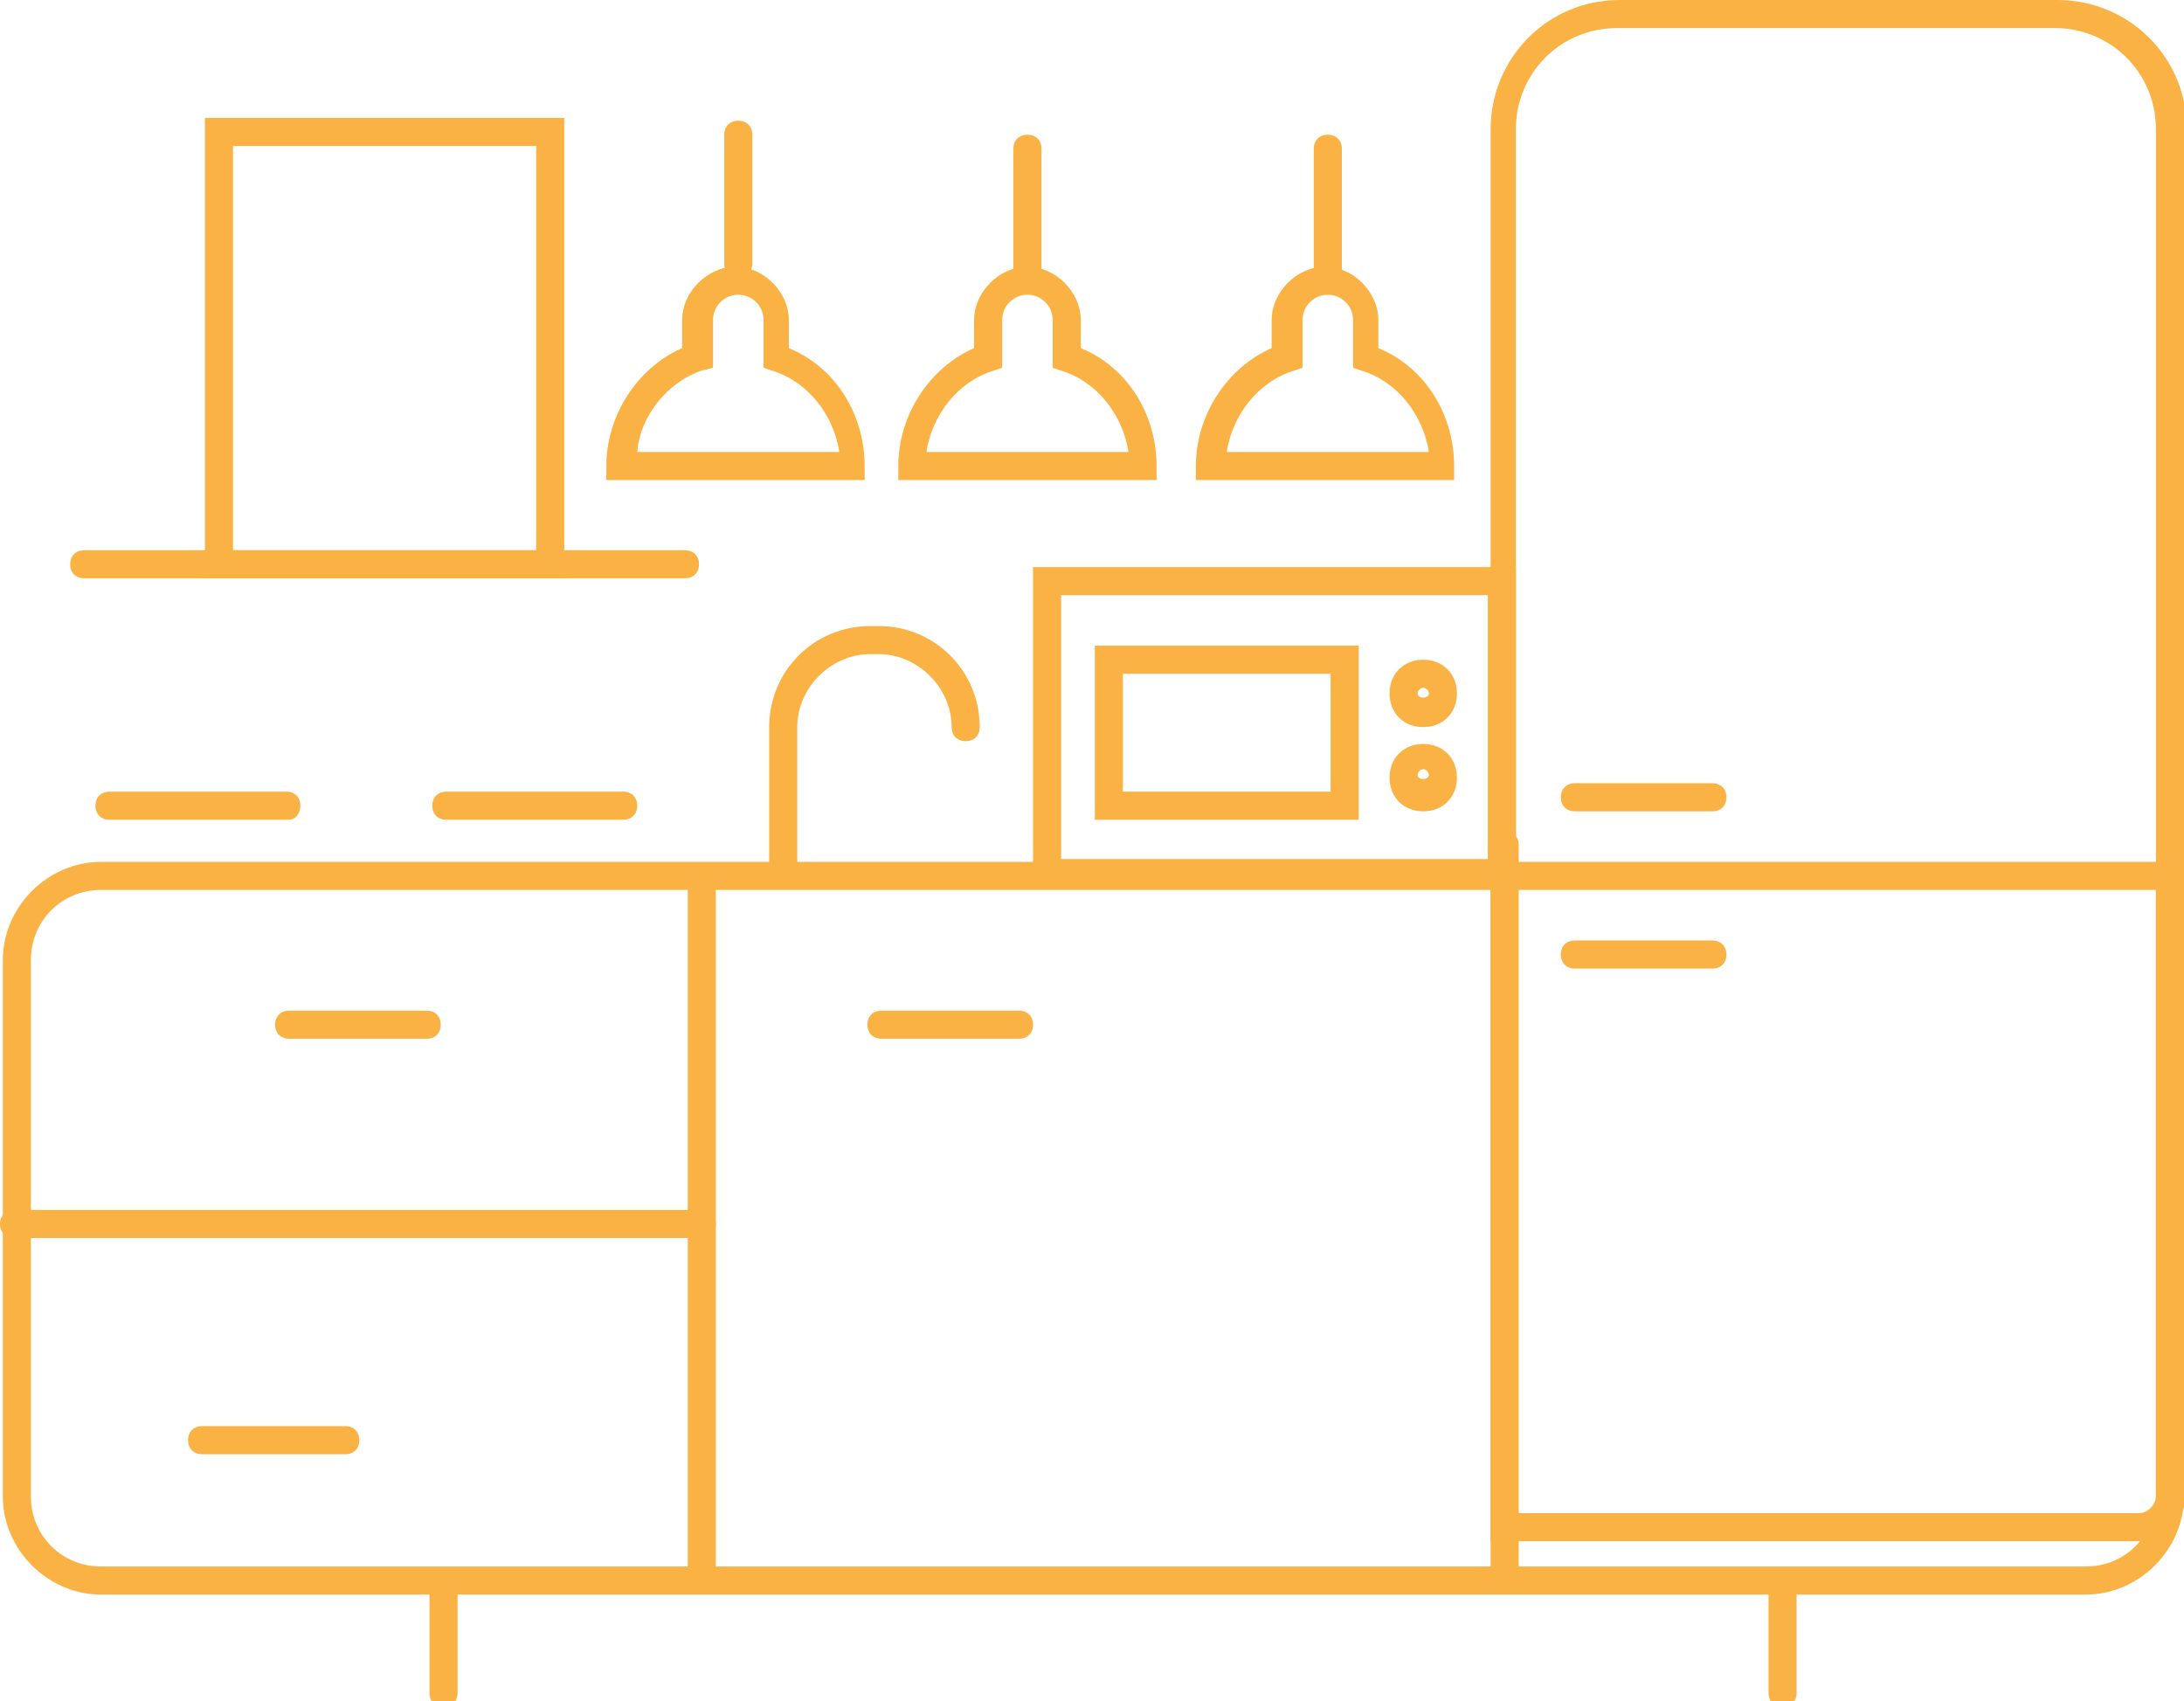 <?xml version="1.0" encoding="utf-8"?>
<!-- Generator: Adobe Illustrator 21.0.0, SVG Export Plug-In . SVG Version: 6.00 Build 0)  -->
<svg version="1.1" id="Слой_1" xmlns="http://www.w3.org/2000/svg" xmlns:xlink="http://www.w3.org/1999/xlink" x="0px" y="0px"
	 viewBox="0 0 77.8 60.6" style="enable-background:new 0 0 77.8 60.6;" xml:space="preserve">
<style type="text/css">
	.st0{fill:#F9B243;}
</style>
<g>
	<path class="st0" d="M12.3,51.8H7.2c-0.3,0-0.5-0.2-0.5-0.5s0.2-0.5,0.5-0.5h5.1c0.3,0,0.5,0.2,0.5,0.5S12.6,51.8,12.3,51.8z"/>
</g>
<g>
	<path class="st0" d="M76.1,54.9H53.1V4.6c0-2.5,2-4.6,4.6-4.6h15.6c2.5,0,4.6,2,4.6,4.6v48.7C77.8,54.1,77,54.9,76.1,54.9z
		 M54.1,53.9h22.1c0.3,0,0.6-0.3,0.6-0.6V4.6c0-2-1.6-3.6-3.6-3.6H57.6c-2,0-3.6,1.6-3.6,3.6V53.9z"/>
</g>
<g>
	<path class="st0" d="M74.3,56.8H3.6c-1.9,0-3.5-1.6-3.5-3.5V34.2c0-1.9,1.6-3.5,3.5-3.5h74.2v22.6C77.8,55.2,76.2,56.8,74.3,56.8z
		 M3.6,31.7c-1.4,0-2.5,1.1-2.5,2.5v19.1c0,1.4,1.1,2.5,2.5,2.5h70.7c1.4,0,2.5-1.1,2.5-2.5V31.7H3.6z"/>
</g>
<g>
	<path class="st0" d="M61,28.9h-4.9c-0.3,0-0.5-0.2-0.5-0.5s0.2-0.5,0.5-0.5H61c0.3,0,0.5,0.2,0.5,0.5S61.3,28.9,61,28.9z"/>
</g>
<g>
	<path class="st0" d="M61,34.5h-4.9c-0.3,0-0.5-0.2-0.5-0.5s0.2-0.5,0.5-0.5H61c0.3,0,0.5,0.2,0.5,0.5S61.3,34.5,61,34.5z"/>
</g>
<g>
	<path class="st0" d="M36.3,37h-4.9c-0.3,0-0.5-0.2-0.5-0.5s0.2-0.5,0.5-0.5h4.9c0.3,0,0.5,0.2,0.5,0.5S36.6,37,36.3,37z"/>
</g>
<g>
	<path class="st0" d="M15.2,37h-4.9c-0.3,0-0.5-0.2-0.5-0.5S10,36,10.3,36h4.9c0.3,0,0.5,0.2,0.5,0.5S15.5,37,15.2,37z"/>
</g>
<g>
	<path class="st0" d="M53.6,56.7c-0.3,0-0.5-0.2-0.5-0.5V30.1c0-0.3,0.2-0.5,0.5-0.5s0.5,0.2,0.5,0.5v26.1
		C54.1,56.5,53.8,56.7,53.6,56.7z"/>
</g>
<g>
	<path class="st0" d="M25,56.7c-0.3,0-0.5-0.2-0.5-0.5V31.5c0-0.3,0.2-0.5,0.5-0.5s0.5,0.2,0.5,0.5v24.7
		C25.5,56.5,25.3,56.7,25,56.7z"/>
</g>
<g>
	<path class="st0" d="M25,44.1H0.5c-0.3,0-0.5-0.2-0.5-0.5s0.2-0.5,0.5-0.5H25c0.3,0,0.5,0.2,0.5,0.5S25.3,44.1,25,44.1z"/>
</g>
<g>
	<path class="st0" d="M24.4,20.6H3c-0.3,0-0.5-0.2-0.5-0.5s0.2-0.5,0.5-0.5h21.4c0.3,0,0.5,0.2,0.5,0.5S24.7,20.6,24.4,20.6z"/>
</g>
<g>
	<path class="st0" d="M10.3,29.2H3.9c-0.3,0-0.5-0.2-0.5-0.5s0.2-0.5,0.5-0.5h6.3c0.3,0,0.5,0.2,0.5,0.5S10.5,29.2,10.3,29.2z"/>
</g>
<g>
	<path class="st0" d="M22.2,29.2h-6.3c-0.3,0-0.5-0.2-0.5-0.5s0.2-0.5,0.5-0.5h6.3c0.3,0,0.5,0.2,0.5,0.5S22.5,29.2,22.2,29.2z"/>
</g>
<g>
	<path class="st0" d="M27.9,31.6c-0.3,0-0.5-0.2-0.5-0.5v-5.2c0-2,1.6-3.6,3.6-3.6h0.3c2,0,3.6,1.6,3.6,3.6c0,0.3-0.2,0.5-0.5,0.5
		s-0.5-0.2-0.5-0.5c0-1.4-1.2-2.6-2.6-2.6h-0.3c-1.4,0-2.6,1.2-2.6,2.6v5.2C28.4,31.4,28.1,31.6,27.9,31.6z"/>
</g>
<g>
	<g>
		<path class="st0" d="M15.8,60.8c-0.3,0-0.5-0.2-0.5-0.5v-3.5c0-0.3,0.2-0.5,0.5-0.5s0.5,0.2,0.5,0.5v3.5
			C16.3,60.6,16.1,60.8,15.8,60.8z"/>
	</g>
	<g>
		<path class="st0" d="M63.5,60.8c-0.3,0-0.5-0.2-0.5-0.5v-3.5c0-0.3,0.2-0.5,0.5-0.5s0.5,0.2,0.5,0.5v3.5
			C64,60.6,63.8,60.8,63.5,60.8z"/>
	</g>
</g>
<g>
	<path class="st0" d="M20.1,20.6H7.3V4.2h12.8V20.6z M8.3,19.6h10.8V5.2H8.3V19.6z"/>
</g>
<g>
	<path class="st0" d="M54.1,31.6H36.8V20.2h17.2V31.6z M37.8,30.6h15.2v-9.4H37.8V30.6z"/>
</g>
<g>
	<path class="st0" d="M48.4,29.2H39V23h9.4V29.2z M40,28.2h7.4V24H40V28.2z"/>
</g>
<g>
	<path class="st0" d="M50.7,25.9c-0.7,0-1.2-0.5-1.2-1.2s0.5-1.2,1.2-1.2c0.7,0,1.2,0.5,1.2,1.2S51.4,25.9,50.7,25.9z M50.7,24.5
		c-0.1,0-0.2,0.1-0.2,0.2c0,0.2,0.4,0.2,0.4,0C50.9,24.6,50.8,24.5,50.7,24.5z"/>
</g>
<g>
	<path class="st0" d="M50.7,28.9c-0.7,0-1.2-0.5-1.2-1.2s0.5-1.2,1.2-1.2c0.7,0,1.2,0.5,1.2,1.2S51.4,28.9,50.7,28.9z M50.7,27.4
		c-0.1,0-0.2,0.1-0.2,0.2c0,0.2,0.4,0.2,0.4,0C50.9,27.5,50.8,27.4,50.7,27.4z"/>
</g>
<g>
	<path class="st0" d="M26.3,9.9c-0.3,0-0.5-0.2-0.5-0.5V4.8c0-0.3,0.2-0.5,0.5-0.5s0.5,0.2,0.5,0.5v4.6C26.8,9.7,26.5,9.9,26.3,9.9z
		"/>
</g>
<g>
	<path class="st0" d="M30.9,17.1h-9.3v-0.5c0-1.8,1.1-3.5,2.7-4.2v-1c0-1,0.9-1.9,1.9-1.9s1.9,0.9,1.9,1.9v1
		c1.7,0.7,2.7,2.4,2.7,4.2V17.1z M22.7,16.1h7.2c-0.2-1.3-1.1-2.5-2.4-2.9l-0.3-0.1v-1.7c0-0.5-0.4-0.9-0.9-0.9s-0.9,0.4-0.9,0.9
		v1.7L25,13.2C23.8,13.6,22.8,14.8,22.7,16.1z"/>
</g>
<g>
	<g>
		<path class="st0" d="M36.6,10.4c-0.3,0-0.5-0.2-0.5-0.5V5.3c0-0.3,0.2-0.5,0.5-0.5s0.5,0.2,0.5,0.5v4.6
			C37.1,10.2,36.9,10.4,36.6,10.4z"/>
	</g>
	<g>
		<path class="st0" d="M41.2,17.1H32v-0.5c0-1.8,1.1-3.5,2.7-4.2v-1c0-1,0.9-1.9,1.9-1.9s1.9,0.9,1.9,1.9v1c1.7,0.7,2.7,2.4,2.7,4.2
			V17.1z M33,16.1h7.2c-0.2-1.3-1.1-2.5-2.4-2.9l-0.3-0.1v-1.7c0-0.5-0.4-0.9-0.9-0.9s-0.9,0.4-0.9,0.9v1.7l-0.3,0.1
			C34.1,13.6,33.2,14.8,33,16.1z"/>
	</g>
</g>
<g>
	<g>
		<path class="st0" d="M47.3,10.4c-0.3,0-0.5-0.2-0.5-0.5V5.3c0-0.3,0.2-0.5,0.5-0.5s0.5,0.2,0.5,0.5v4.6
			C47.8,10.2,47.6,10.4,47.3,10.4z"/>
	</g>
	<g>
		<path class="st0" d="M51.9,17.1h-9.3v-0.5c0-1.8,1.1-3.5,2.7-4.2v-1c0-1,0.9-1.9,1.9-1.9s1.9,0.9,1.9,1.9v1
			c1.7,0.7,2.7,2.4,2.7,4.2V17.1z M43.7,16.1h7.2c-0.2-1.3-1.1-2.5-2.4-2.9l-0.3-0.1v-1.7c0-0.5-0.4-0.9-0.9-0.9s-0.9,0.4-0.9,0.9
			v1.7l-0.3,0.1C44.8,13.6,43.9,14.8,43.7,16.1z"/>
	</g>
</g>
</svg>
